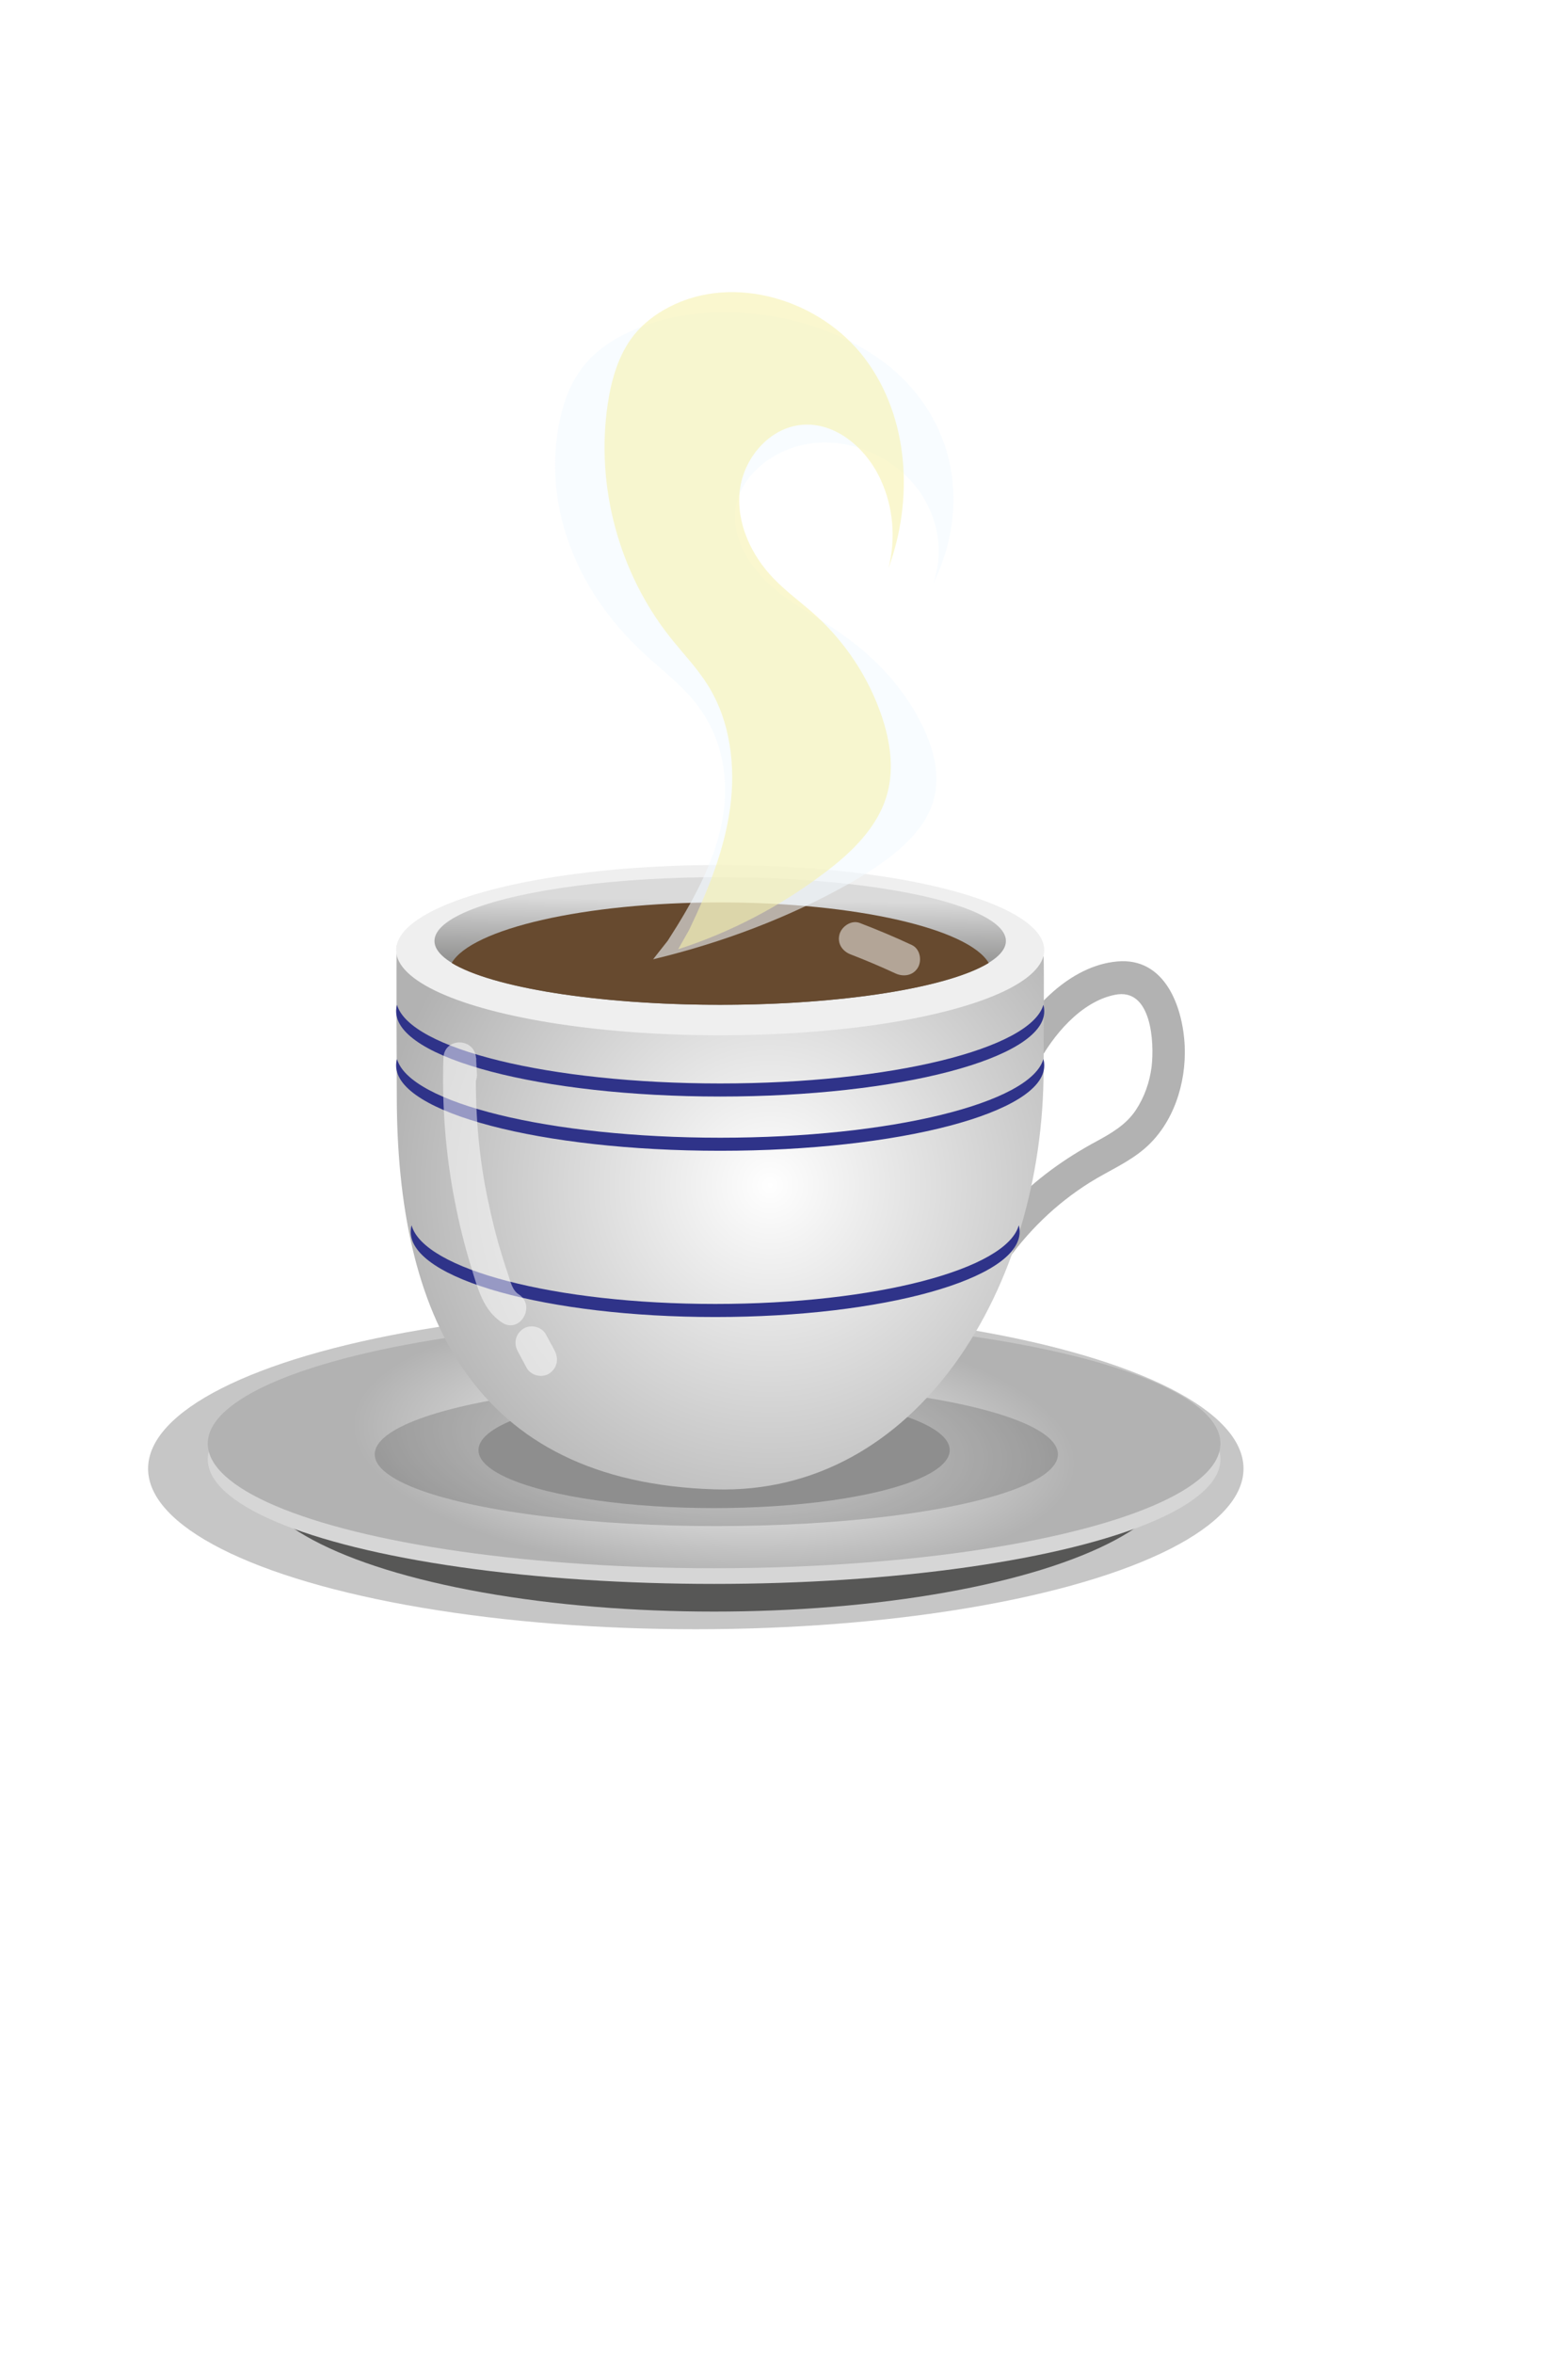 <?xml version="1.0" encoding="UTF-8" standalone="no"?>
<svg
   xmlns:dc="http://purl.org/dc/elements/1.1/"
   xmlns:cc="http://creativecommons.org/ns#"
   xmlns:rdf="http://www.w3.org/1999/02/22-rdf-syntax-ns#"
   xmlns:svg="http://www.w3.org/2000/svg"
   xmlns="http://www.w3.org/2000/svg"
   xmlns:sodipodi="http://sodipodi.sourceforge.net/DTD/sodipodi-0.dtd"
   xmlns:inkscape="http://www.inkscape.org/namespaces/inkscape"
   version="1.1"
   id="Layer_1"
   x="0px"
   y="0px"
   viewBox="0 0 720 1080"
   style="enable-background:new 0 0 720 1080;"
   xml:space="preserve"
   sodipodi:docname="Чайная пара.svg"
   inkscape:version="1.0.1 (c497b03c, 2020-09-10)"><defs
   id="defs1672"><filter
     inkscape:collect="always"
     style="color-interpolation-filters:sRGB"
     id="filter2297"
     x="-0.246"
     width="1.492"
     y="-0.152"
     height="1.303"><feGaussianBlur
       inkscape:collect="always"
       stdDeviation="18.769"
       id="feGaussianBlur2299" /></filter><filter
     inkscape:collect="always"
     style="color-interpolation-filters:sRGB"
     id="filter2377"
     x="-0.051"
     width="1.101"
     y="-0.206"
     height="1.412"><feGaussianBlur
       inkscape:collect="always"
       stdDeviation="7.16"
       id="feGaussianBlur2379" /></filter><filter
     inkscape:collect="always"
     style="color-interpolation-filters:sRGB"
     id="filter2445"
     x="-0.08"
     width="1.16"
     y="-0.274"
     height="1.547"><feGaussianBlur
       inkscape:collect="always"
       stdDeviation="16.811"
       id="feGaussianBlur2447" /></filter><filter
     inkscape:collect="always"
     style="color-interpolation-filters:sRGB"
     id="filter2465"
     x="-0.262"
     width="1.524"
     y="-0.077"
     height="1.154"><feGaussianBlur
       inkscape:collect="always"
       stdDeviation="4.172"
       id="feGaussianBlur2467" /></filter><filter
     inkscape:collect="always"
     style="color-interpolation-filters:sRGB"
     id="filter2481"
     x="-0.162"
     width="1.323"
     y="-0.135"
     height="1.271"><feGaussianBlur
       inkscape:collect="always"
       stdDeviation="1.282"
       id="feGaussianBlur2483" /></filter><filter
     inkscape:collect="always"
     style="color-interpolation-filters:sRGB"
     id="filter2493"
     x="-0.101"
     width="1.201"
     y="-0.154"
     height="1.307"><feGaussianBlur
       inkscape:collect="always"
       stdDeviation="1.563"
       id="feGaussianBlur2495" /></filter><filter
     inkscape:collect="always"
     style="color-interpolation-filters:sRGB"
     id="filter2501"
     x="-0.143"
     width="1.286"
     y="-0.065"
     height="1.13"><feGaussianBlur
       inkscape:collect="always"
       stdDeviation="8.199"
       id="feGaussianBlur2503" /></filter></defs><sodipodi:namedview
   pagecolor="#ffffff"
   bordercolor="#666666"
   borderopacity="1"
   objecttolerance="10"
   gridtolerance="10"
   guidetolerance="10"
   inkscape:pageopacity="0"
   inkscape:pageshadow="2"
   inkscape:window-width="2560"
   inkscape:window-height="1440"
   id="namedview1670"
   showgrid="false"
   inkscape:zoom="0.93333333"
   inkscape:cx="360"
   inkscape:cy="677.14286"
   inkscape:window-x="0"
   inkscape:window-y="0"
   inkscape:window-maximized="0"
   inkscape:current-layer="Layer_1" />
<style
   type="text/css"
   id="style1572">
	.st0{fill:#B2B2B2;}
	.st1{fill:#575756;}
	.st2{opacity:0.58;fill:#575756;}
	.st3{fill:#D6D6D6;}
	.st4{fill:url(#SVGID_1_);}
	.st5{fill:#A5A5A5;}
	.st6{opacity:0.49;fill:#454444;}
	.st7{fill:url(#SVGID_2_);}
	.st8{fill:#EFEFEF;}
	.st9{fill:#2F3389;}
	.st10{fill:url(#SVGID_3_);}
	.st11{fill:#674A2F;}
	.st12{opacity:0.5;}
	.st13{fill:#FFFFFF;}
	.st14{opacity:0.58;}
	.st15{fill:#F3FAFF;}
	.st16{fill:#F7F2AD;}
</style>
<g
   id="g1578">
	<g
   id="g1576">
		<path
   class="st0"
   d="M476.3,488.8c7-13.4,20-29.1,35.7-32.2c16.8-3.4,18.1,21.8,16.8,33c-0.9,7.1-3.3,14-7.3,20    c-4.4,6.6-11.1,10.5-17.9,14.2c-14.7,7.9-28.2,17.6-39.7,29.7c-13.1,13.8-23.2,29.9-30.4,47.5c-1.5,3.8,1.7,8.2,5.2,9.2    c4.3,1.2,7.7-1.5,9.2-5.2c7-17.1,17.7-32.5,30.9-45.3c6.6-6.4,13.9-12.1,21.7-17c8.5-5.3,17.7-9.1,25.3-15.7    c13.1-11.4,18.9-29.8,18.2-46.8c-0.8-18-9-40.9-31-38.9c-21.6,1.9-40.2,21.7-49.7,39.9C458.9,489.8,471.9,497.4,476.3,488.8    L476.3,488.8z"
   id="path1574" />
	</g>
</g>
<g
   id="g1597">
	<ellipse
   class="st1"
   cx="327.9"
   cy="674.1"
   rx="212.6"
   ry="65.6"
   id="ellipse1580" />
	<ellipse
   class="st2"
   cx="319.5"
   cy="674.1"
   rx="251.5"
   ry="73.7"
   id="ellipse1582"
   style="filter:url(#filter2445)" />
	<ellipse
   class="st3"
   cx="327.9"
   cy="669.8"
   rx="232.5"
   ry="57.2"
   id="ellipse1584" />
	
		<radialGradient
   id="SVGID_1_"
   cx="327.856"
   cy="662.649"
   r="166.89"
   fx="326.429"
   fy="663.292"
   gradientTransform="matrix(0.998 6.119233e-02 -2.229354e-02 0.364 15.387 401.624)"
   gradientUnits="userSpaceOnUse">
		<stop
   offset="0"
   style="stop-color:#FFFFFF"
   id="stop1586" />
		<stop
   offset="0.998"
   style="stop-color:#B2B2B2"
   id="stop1588" />
	</radialGradient>
	<ellipse
   class="st4"
   cx="327.9"
   cy="662.6"
   rx="232.5"
   ry="57.2"
   id="ellipse1591" />
	<ellipse
   class="st5"
   cx="327.9"
   cy="665.6"
   rx="108.2"
   ry="26.6"
   id="ellipse1593" />
	<ellipse
   class="st6"
   cx="327.9"
   cy="662.6"
   rx="169.4"
   ry="41.7"
   id="ellipse1595"
   style="filter:url(#filter2377)"
   transform="matrix(0.926,0,0,0.79,25.293,144.066)" />
</g>
<g
   id="g1606">
	<radialGradient
   id="SVGID_2_"
   cx="353.581"
   cy="544"
   r="180.686"
   gradientUnits="userSpaceOnUse">
		<stop
   offset="0"
   style="stop-color:#FFFFFF"
   id="stop1599" />
		<stop
   offset="0.998"
   style="stop-color:#B2B2B2"
   id="stop1601" />
	</radialGradient>
	<path
   class="st7"
   d="M182.2,502.9c0,99.8,34.6,177.3,146,180.7c93.1,2.9,151-93,151-192.8c0-5.1,0.3-46.9,0-51.8l-297-5   C181.9,439,182.2,497.8,182.2,502.9z"
   id="path1604" />
</g>
<ellipse
   class="st8"
   cx="330.7"
   cy="436.1"
   rx="148.8"
   ry="39.1"
   id="ellipse1608" />
<g
   id="g1612">
	<path
   class="st9"
   d="M330.7,497.3c-78.4,0-142.6-15.9-148.4-36.1c-0.3,1-0.4,2-0.4,3c0,21.6,66.6,39.1,148.8,39.1   s148.8-17.5,148.8-39.1c0-1-0.1-2-0.4-3C473.3,481.4,409.1,497.3,330.7,497.3z"
   id="path1610" />
</g>
<g
   id="g1616">
	<path
   class="st9"
   d="M330.7,522.2c-78.4,0-142.6-15.9-148.4-36.1c-0.3,1-0.4,2-0.4,3c0,21.6,66.6,39.1,148.8,39.1   s148.8-17.5,148.8-39.1c0-1-0.1-2-0.4-3C473.3,506.3,409.1,522.2,330.7,522.2z"
   id="path1614" />
</g>
<g
   id="g1620">
	<path
   class="st9"
   d="M328.4,598.5c-73.6,0-133.9-15.9-139.4-36.1c-0.3,1-0.4,2-0.4,3c0,21.6,62.6,39.1,139.8,39.1   s139.8-17.5,139.8-39.1c0-1-0.1-2-0.4-3C462.3,582.6,402,598.5,328.4,598.5z"
   id="path1618" />
</g>
<linearGradient
   id="SVGID_3_"
   gradientUnits="userSpaceOnUse"
   x1="330.238"
   y1="471.502"
   x2="332.678"
   y2="272.728">
	<stop
   offset="5.378543e-02"
   style="stop-color:#706F6F"
   id="stop1622" />
	<stop
   offset="8.903569e-02"
   style="stop-color:#7A7A79"
   id="stop1624" />
	<stop
   offset="0.15"
   style="stop-color:#939392"
   id="stop1626" />
	<stop
   offset="0.23"
   style="stop-color:#B9B9B9"
   id="stop1628" />
	<stop
   offset="0.294"
   style="stop-color:#DADADA"
   id="stop1630" />
</linearGradient>
<ellipse
   class="st10"
   cx="330.7"
   cy="431.9"
   rx="131.2"
   ry="29.3"
   id="ellipse1633" />
<path
   class="st11"
   d="M330.7,461.2c56.7,0,104.9-8,123.3-19.2c-9.2-15.7-60.9-27.8-123.3-27.8s-114.2,12.1-123.3,27.8  C225.8,453.2,274.1,461.2,330.7,461.2z"
   id="path1635" />
<g
   class="st12"
   id="g1641"
   style="filter:url(#filter2465)">
	<g
   id="g1639">
		<path
   class="st13"
   d="M219,492.8c-0.1-2.4-0.3-4.7-0.4-7.1c-0.6-9.6-14.7-9.7-15,0c-0.7,21.9,1,43.9,5.2,65.5    c2,10.4,4.6,20.8,7.7,30.9c2.9,9.3,5.4,19.4,14.1,25c8.1,5.2,15.7-7.7,7.6-13c-2.9-1.8-3.8-5.8-4.8-8.9c-1.6-4.7-3.1-9.5-4.5-14.3    c-2.5-9-4.6-18.2-6.3-27.4c-3.4-19.1-4.6-38.5-3.9-57.8c-5,0-10,0-15,0c0.1,2.4,0.3,4.7,0.4,7.1    C204.5,502.4,219.5,502.5,219,492.8L219,492.8z"
   id="path1637" />
	</g>
</g>
<g
   class="st12"
   id="g1647"
   style="filter:url(#filter2481)">
	<g
   id="g1645">
		<path
   class="st13"
   d="M237.7,620.1c1.4,2.6,2.8,5.2,4.1,7.7c1.9,3.5,6.9,4.8,10.3,2.7c3.6-2.3,4.6-6.5,2.7-10.3    c-0.4-0.8-0.8-1.6-1.2-2.4c-1.8-3.5-7-4.8-10.3-2.7c-3.6,2.3-4.6,6.5-2.7,10.3c0.4,0.8,0.8,1.6,1.2,2.4c4.3-2.5,8.6-5,13-7.6    c-1.4-2.6-2.8-5.2-4.1-7.7c-1.9-3.5-6.9-4.8-10.3-2.7C236.8,612.1,235.7,616.4,237.7,620.1L237.7,620.1z"
   id="path1643" />
	</g>
</g>
<g
   class="st12"
   id="g1653"
   style="filter:url(#filter2493)">
	<g
   id="g1651">
		<path
   class="st13"
   d="M390.7,438.1c7,2.7,13.8,5.6,20.5,8.7c3.7,1.7,8.1,1,10.3-2.7c1.9-3.3,1-8.5-2.7-10.3    c-7.9-3.7-16-7.1-24.1-10.2c-3.8-1.4-8.2,1.6-9.2,5.2C384.3,433.1,386.9,436.7,390.7,438.1L390.7,438.1z"
   id="path1649" />
	</g>
</g>

<g
   class="st14"
   id="g1663"
   style="filter:url(#filter2297)">
	<path
   class="st15"
   d="M306.6,431.8c11.3-17.5,21.4-35.7,25-54.9c3.6-19.2,0.3-39.7-13.7-56.1c-6.5-7.7-15.2-14.3-22.8-21.4   c-31.6-29.4-45.8-68.6-38.2-105.8c2.2-11,6.5-22.1,15.9-30.8c5.8-5.4,13.4-9.6,21.7-12.8c39.7-15.3,92.5-3.2,119.5,23.2   s29.9,63.6,14.5,94.7c4.6-13.2,2.9-27.5-4.7-39.9c-8.6-14.1-27.3-26.1-48.1-24.8c-19.9,1.3-35.7,15.1-37.9,29.7s7.1,29.3,20.9,39.9   c7.9,6,17.2,10.9,25.5,16.6c18.3,12.3,32.2,28,40.1,45.3c5.2,11.2,7.8,23.5,3.6,35c-5.5,15.1-21.7,26.7-38.6,36.2   c-26.9,15.1-57.3,26.7-89.4,34.4L306.6,431.8z"
   id="path1661" />
</g>
<g
   class="st14"
   id="g1667"
   style="filter:url(#filter2501)">
	<path
   class="st16"
   d="M316.4,426.9c8.5-17.8,16.1-36.2,18.8-55.7c2.7-19.5,0.2-40.3-10.3-56.9c-4.9-7.8-11.4-14.5-17.1-21.7   c-23.7-29.8-34.4-69.7-28.7-107.4c1.7-11.2,4.9-22.4,11.9-31.3c4.4-5.5,10.1-9.8,16.3-13c29.8-15.5,69.5-3.3,89.8,23.6   s22.5,64.6,10.9,96.2c3.4-13.4,2.2-28-3.6-40.5c-6.5-14.3-20.6-26.6-36.2-25.2c-14.9,1.3-26.8,15.3-28.5,30.2   c-1.7,14.9,5.3,29.8,15.7,40.5c5.9,6.1,12.9,11.1,19.2,16.8c13.7,12.5,24.2,28.4,30.2,46c3.9,11.4,5.8,23.9,2.7,35.5   c-4.1,15.4-16.3,27.2-29,36.7c-20.2,15.3-43,27.2-67.1,35L316.4,426.9z"
   id="path1665" />
</g>
</svg>
